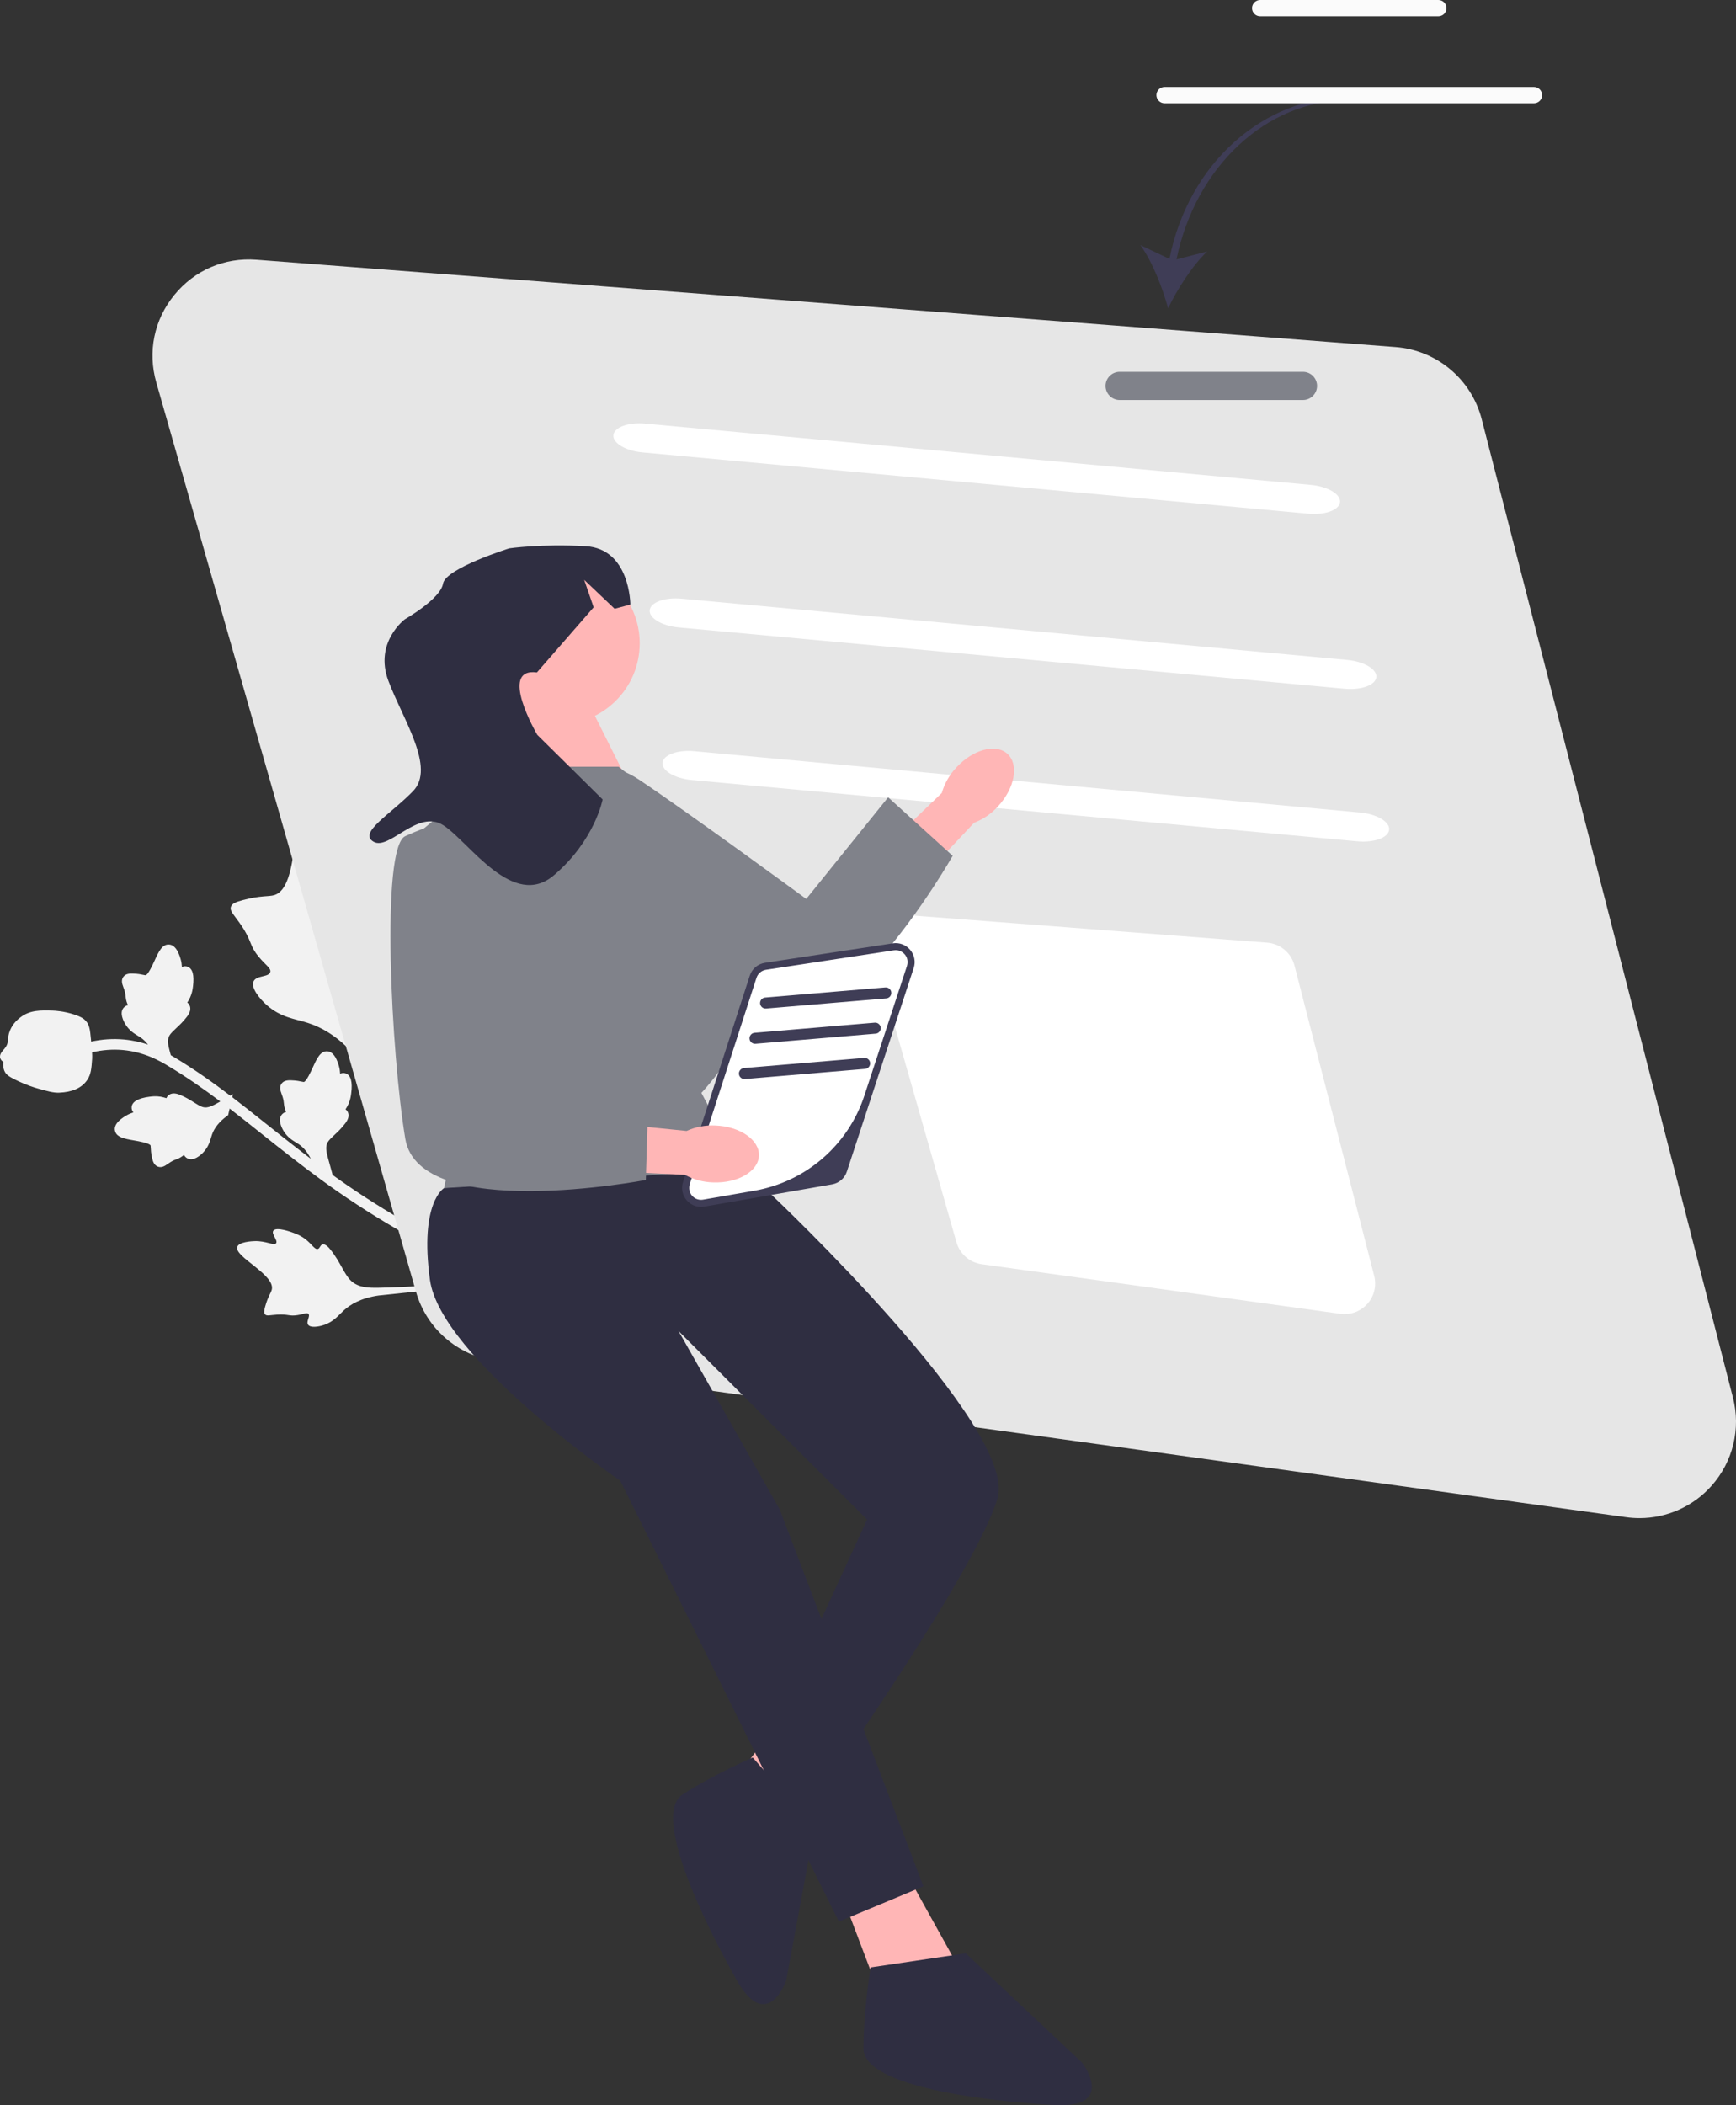 <svg width="160" height="194" viewBox="0 0 160 194" fill="none" xmlns="http://www.w3.org/2000/svg">
<rect x="0" y="0" width="160" height="194" fill="#333333" stroke="none"/>
<g clip-path="url(#clip0_3_637)">
<path d="M30.628 76.084C30.443 75.794 29.277 73.971 28.413 74.156C26.776 74.506 27.664 81.763 25.284 82.486C24.761 82.645 24.026 82.506 22.384 82.946C21.73 83.12 21.392 83.264 21.286 83.553C21.137 83.964 21.588 84.309 22.259 85.309C23.264 86.81 22.955 87.087 23.839 88.163C24.495 88.961 25.01 89.227 24.909 89.578C24.766 90.073 23.643 89.86 23.373 90.429C23.098 91.009 23.897 92.011 24.588 92.624C25.886 93.773 27.179 93.884 28.363 94.261C29.649 94.671 31.409 95.586 33.231 97.874L47.789 117.585C46.615 117.14 44.328 116.226 41.207 114.662C38.575 113.343 35.966 111.841 33.451 110.198C32.367 109.489 31.419 108.83 30.568 108.215L30.654 108.261L30.239 106.755C30.079 106.157 29.974 105.668 30.196 105.275C30.318 105.065 30.548 104.848 30.817 104.597C31.125 104.31 31.474 103.984 31.815 103.532C32.131 103.126 32.202 102.763 32.045 102.459C31.991 102.356 31.921 102.282 31.847 102.228C31.932 102.094 32.028 101.936 32.114 101.746C32.295 101.341 32.34 100.995 32.372 100.738C32.504 99.702 32.336 99.092 31.872 98.924C31.675 98.853 31.498 98.885 31.35 98.955C31.339 98.743 31.311 98.493 31.233 98.224C30.984 97.359 30.637 96.92 30.176 96.884C29.531 96.833 29.206 97.546 28.83 98.37C28.661 98.736 28.219 99.71 27.988 99.711C27.96 99.711 27.878 99.693 27.806 99.677C27.608 99.634 27.31 99.57 26.845 99.556C26.584 99.549 26.189 99.538 25.948 99.861C25.734 100.171 25.84 100.5 25.937 100.764C25.969 100.851 26.008 100.954 26.047 101.079C26.135 101.364 26.15 101.518 26.165 101.668C26.183 101.862 26.203 102.063 26.342 102.395C26.354 102.422 26.364 102.447 26.375 102.471C26.245 102.501 26.108 102.564 25.993 102.692C25.56 103.164 25.964 103.944 26.156 104.254C26.502 104.81 26.94 105.077 27.293 105.292C27.381 105.346 27.469 105.399 27.553 105.457C27.991 105.755 28.353 106.206 28.644 106.787C28.3 106.525 27.971 106.273 27.663 106.035C26.558 105.185 25.519 104.356 24.506 103.548C23.464 102.717 22.444 101.904 21.407 101.111L21.472 100.826L21.222 100.971C19.585 99.727 17.9 98.531 16.008 97.397C15.931 97.351 15.839 97.296 15.744 97.241L15.654 96.915C15.495 96.317 15.39 95.828 15.612 95.435C15.734 95.225 15.964 95.008 16.233 94.757C16.541 94.469 16.89 94.144 17.231 93.692C17.546 93.285 17.618 92.922 17.46 92.618C17.407 92.515 17.337 92.442 17.263 92.388C17.347 92.254 17.444 92.095 17.529 91.905C17.711 91.501 17.756 91.155 17.788 90.897C17.92 89.862 17.752 89.252 17.288 89.083C17.091 89.013 16.914 89.045 16.766 89.115C16.755 88.902 16.726 88.652 16.649 88.383C16.4 87.518 16.053 87.08 15.591 87.044C14.947 86.993 14.621 87.705 14.245 88.529C14.077 88.895 13.635 89.87 13.404 89.871C13.375 89.87 13.294 89.853 13.222 89.837C13.024 89.794 12.726 89.729 12.26 89.716C11.999 89.709 11.605 89.697 11.364 90.02C11.149 90.331 11.255 90.66 11.353 90.923C11.385 91.01 11.424 91.113 11.463 91.239C11.551 91.524 11.566 91.678 11.58 91.827C11.599 92.021 11.619 92.222 11.758 92.554C11.769 92.581 11.78 92.606 11.791 92.631C11.66 92.661 11.524 92.724 11.408 92.852C10.975 93.323 11.379 94.103 11.572 94.414C11.918 94.97 12.356 95.237 12.708 95.451C12.797 95.506 12.884 95.559 12.969 95.616C13.216 95.785 13.438 96.004 13.64 96.264C12.998 96.048 12.257 95.869 11.421 95.793C10.423 95.701 9.411 95.769 8.402 95.989C8.395 95.913 8.388 95.838 8.381 95.755C8.295 94.827 8.232 94.442 7.912 94.082C7.757 93.906 7.519 93.712 6.84 93.49C5.898 93.183 5.091 93.137 4.865 93.13C3.739 93.098 2.766 93.07 1.883 93.75C1.715 93.879 1.203 94.269 0.922 94.957C0.778 95.305 0.752 95.587 0.732 95.814C0.71 96.052 0.696 96.209 0.563 96.429C0.478 96.569 0.377 96.683 0.297 96.775C0.141 96.959 -0.151 97.296 0.094 97.663C0.153 97.751 0.227 97.813 0.312 97.855C0.267 98.166 0.294 98.487 0.448 98.778C0.586 99.04 0.823 99.215 1.463 99.528C2.443 100.007 3.232 100.24 3.389 100.284C4.404 100.572 4.914 100.716 5.46 100.696C6.621 100.649 7.466 100.289 7.968 99.624C7.993 99.591 8.017 99.558 8.039 99.525C8.392 99.003 8.43 98.456 8.491 97.586C8.502 97.418 8.499 97.224 8.484 96.977C9.437 96.755 10.392 96.68 11.331 96.766C13.365 96.953 14.811 97.819 15.505 98.236C17.234 99.272 18.793 100.366 20.304 101.504L20.122 101.61C19.584 101.916 19.138 102.141 18.702 102.026C18.468 101.962 18.199 101.794 17.888 101.598C17.532 101.373 17.129 101.117 16.605 100.902C16.132 100.7 15.763 100.722 15.509 100.952C15.423 101.03 15.37 101.117 15.336 101.202C15.185 101.154 15.007 101.101 14.802 101.066C14.364 100.993 14.019 101.038 13.761 101.072C12.726 101.207 12.179 101.524 12.134 102.016C12.115 102.224 12.192 102.387 12.297 102.513C12.094 102.578 11.86 102.668 11.619 102.812C10.846 103.272 10.51 103.719 10.592 104.174C10.706 104.811 11.478 104.945 12.37 105.1C12.766 105.17 13.821 105.351 13.88 105.574C13.887 105.601 13.891 105.685 13.894 105.759C13.903 105.961 13.916 106.266 14.021 106.72C14.08 106.974 14.169 107.358 14.543 107.509C14.897 107.639 15.189 107.453 15.419 107.291C15.495 107.238 15.585 107.174 15.696 107.105C15.949 106.947 16.095 106.894 16.235 106.842C16.418 106.775 16.608 106.705 16.893 106.486C16.916 106.468 16.938 106.451 16.959 106.434C17.021 106.553 17.117 106.669 17.27 106.748C17.835 107.048 18.488 106.459 18.739 106.194C19.189 105.718 19.336 105.227 19.454 104.831C19.484 104.731 19.513 104.633 19.547 104.537C19.763 103.932 20.212 103.372 20.883 102.873L21.028 102.765L21.166 102.16C22.077 102.863 22.979 103.58 23.897 104.313C24.913 105.124 25.957 105.956 27.067 106.81C28.538 107.942 30.368 109.351 32.917 111.017C35.463 112.68 38.104 114.2 40.77 115.536C43.144 116.726 45.046 117.546 46.35 118.072C42.549 118.326 37.289 118.628 34.913 118.671C33.988 118.687 33.036 118.673 32.357 118.033C31.704 117.418 31.383 116.297 30.432 115.126C30.321 114.989 30.007 114.613 29.729 114.679C29.499 114.734 29.503 115.042 29.29 115.097C29.003 115.17 28.763 114.676 28.169 114.211C27.751 113.883 27.37 113.736 27.042 113.61C26.943 113.572 25.462 113.013 25.189 113.42C24.985 113.725 25.64 114.311 25.446 114.569C25.252 114.827 24.534 114.335 23.451 114.375C23.255 114.383 22.024 114.429 21.866 114.906C21.565 115.811 25.382 117.469 25.05 118.846C24.978 119.148 24.697 119.469 24.439 120.402C24.336 120.774 24.309 120.981 24.421 121.116C24.579 121.308 24.879 121.186 25.563 121.146C26.589 121.085 26.636 121.317 27.419 121.193C28 121.102 28.279 120.926 28.422 121.076C28.624 121.289 28.195 121.779 28.396 122.076C28.601 122.378 29.324 122.275 29.824 122.112C30.763 121.807 31.19 121.205 31.717 120.732C32.289 120.219 33.246 119.619 34.894 119.385L46.563 118.157C47.245 118.429 47.748 118.615 48.041 118.723C48.197 118.78 48.297 118.816 48.338 118.835L48.493 118.537L48.666 118.772C48.612 118.695 48.553 118.611 48.497 118.53L48.563 118.403L49.01 118.205C48.949 118.068 48.883 118.008 48.705 117.931L49.602 117.837C49.331 117.859 49.005 117.884 48.656 117.91C48.582 117.88 48.492 117.847 48.379 117.805C48.248 117.757 48.069 117.691 47.856 117.61C44.317 112.506 37.038 101.693 34.328 97.266C33.48 95.882 32.654 94.427 33.018 92.829C33.369 91.292 34.78 89.807 35.706 87.325C35.814 87.035 36.104 86.225 35.756 85.863C35.468 85.564 35.006 85.844 34.733 85.569C34.367 85.2 34.902 84.396 35.078 83.084C35.202 82.159 35.084 81.451 34.983 80.842C34.953 80.658 34.48 77.917 33.623 77.867C32.978 77.829 32.674 79.343 32.11 79.278C31.548 79.214 31.654 77.689 30.628 76.084Z" fill="#F2F2F2"/>
<path d="M149.887 139.818L45.675 125.411C42.187 124.929 39.308 122.429 38.341 119.043L14.406 35.252C13.595 32.413 14.2 29.472 16.067 27.184C17.934 24.896 20.692 23.713 23.637 23.938L128.631 31.984C132.43 32.275 135.618 34.95 136.566 38.641L159.719 128.792C160.458 131.669 159.719 134.71 157.742 136.927C156.04 138.836 153.627 139.902 151.111 139.902C150.705 139.902 150.296 139.874 149.887 139.818Z" fill="#E6E6E6"/>
<path d="M123.534 121.073L90.481 116.503C89.374 116.35 88.461 115.557 88.154 114.483L80.563 87.907C80.306 87.006 80.498 86.074 81.09 85.348C81.682 84.622 82.557 84.247 83.491 84.318L116.792 86.87C117.997 86.963 119.009 87.811 119.309 88.982L126.653 117.576C126.887 118.488 126.653 119.453 126.026 120.156C125.486 120.761 124.721 121.099 123.922 121.099C123.794 121.099 123.664 121.091 123.534 121.073Z" fill="white"/>
<path d="M120.577 47.339L59.218 41.69C57.671 41.548 56.467 40.837 56.535 40.105C56.602 39.373 57.915 38.895 59.462 39.037L120.822 44.686C122.369 44.829 123.572 45.539 123.505 46.271C123.437 47.002 122.124 47.482 120.577 47.339Z" fill="white"/>
<path d="M123.923 63.47L62.564 57.821C61.017 57.679 59.813 56.968 59.88 56.236C59.948 55.505 61.261 55.025 62.808 55.168L124.167 60.817C125.714 60.959 126.918 61.67 126.85 62.402C126.783 63.133 125.47 63.613 123.923 63.47Z" fill="white"/>
<path d="M125.105 77.53L63.746 71.881C62.199 71.738 60.995 71.027 61.062 70.296C61.13 69.564 62.443 69.085 63.99 69.227L125.349 74.877C126.896 75.019 128.1 75.73 128.032 76.461C127.965 77.193 126.652 77.672 125.105 77.53Z" fill="white"/>
<path d="M88.133 70.739C89.673 69.06 91.787 68.495 92.855 69.475C93.923 70.456 93.539 72.611 91.999 74.29C91.392 74.969 90.632 75.493 89.782 75.817L83.166 82.846L79.935 79.671L86.8 73.079C87.051 72.204 87.508 71.401 88.133 70.739Z" fill="#FFB6B6"/>
<path d="M50.418 72.303C50.418 72.303 54.283 68.766 58.909 71.854C63.535 74.942 74.308 82.84 74.308 82.84L81.856 73.476L87.804 78.868C87.804 78.868 77.312 97.353 70.533 93.285C63.755 89.217 48.622 77.603 49.309 75.2C49.996 72.798 50.418 72.303 50.418 72.303Z" fill="#80828A"/>
<path d="M79.041 158.571L72.882 170.05L67.81 163.91L73.645 156.023L79.041 158.571Z" fill="#FFB6B6"/>
<path d="M75.059 168.463L72.453 182.547C72.453 182.547 70.704 187.431 67.892 182.47C65.081 177.509 59.99 167.244 62.916 165.363C65.843 163.482 69.378 161.962 69.378 161.962L75.059 168.463Z" fill="#2F2E41"/>
<path d="M82.676 171.072L89.174 182.771L81.052 183.746L77.478 174.321L82.676 171.072Z" fill="#FFB6B6"/>
<path d="M48.237 65.131C48.237 65.131 47.587 71.631 46.612 72.281C45.638 72.931 57.989 72.281 57.989 72.281L54.41 65.131H48.237Z" fill="#FFB6B6"/>
<path d="M61.555 74.236L57.009 70.656H45.893L38.49 76.83L43.201 98.766L40.926 109.49L69.843 110.465L64.644 100.716C64.644 100.716 70.817 94.216 68.868 89.992C66.918 85.767 61.555 74.236 61.555 74.236Z" fill="#80828A"/>
<path d="M66.919 107.865L71.142 110.14C71.142 110.14 93.885 131.588 91.936 138.087C89.987 144.587 76.991 163.11 76.991 163.11L70.817 159.86L79.915 140.037L62.532 122.651L71.863 139.103L85.113 173.834L77.316 177.084L57.172 136.462C57.172 136.462 40.602 125.088 39.627 117.939C38.652 110.79 40.927 109.49 40.927 109.49L66.919 107.865Z" fill="#2F2E41"/>
<path d="M89.012 180.008L99.733 190.083C99.733 190.083 102.982 194.307 97.134 193.982C91.286 193.657 79.59 192.357 79.59 188.783C79.59 185.208 80.239 181.308 80.239 181.308L89.012 180.008Z" fill="#2F2E41"/>
<path d="M51.486 66.756C55.613 66.756 58.959 63.41 58.959 59.282C58.959 55.154 55.613 51.808 51.486 51.808C47.359 51.808 44.013 55.154 44.013 59.282C44.013 63.41 47.359 66.756 51.486 66.756Z" fill="#FFB6B6"/>
<path d="M83.903 89.106L77.745 107.865C77.58 108.365 77.154 108.734 76.635 108.824L64.858 110.873C63.802 111.056 62.929 110.051 63.259 109.031L69.409 90.016C69.575 89.503 70.017 89.128 70.55 89.047L82.336 87.253C83.385 87.093 84.234 88.097 83.903 89.106Z" fill="white"/>
<path d="M64.608 111.219C64.107 111.219 63.631 111.005 63.293 110.616C62.888 110.149 62.76 109.519 62.95 108.931L69.1 89.916C69.305 89.282 69.842 88.826 70.501 88.726L82.287 86.932C82.891 86.839 83.49 87.064 83.885 87.531C84.281 87.999 84.403 88.625 84.212 89.207L78.053 107.966C77.851 108.582 77.329 109.033 76.692 109.144L64.914 111.193C64.811 111.211 64.709 111.219 64.608 111.219ZM82.553 87.561C82.497 87.561 82.441 87.566 82.385 87.574L70.599 89.368C70.185 89.431 69.847 89.718 69.719 90.116L63.584 109.081C63.472 109.43 63.508 109.821 63.725 110.116C63.977 110.46 64.388 110.623 64.802 110.552L69.528 109.73C74.269 108.906 78.168 105.534 79.669 100.962L83.583 89.04C83.681 88.739 83.669 88.405 83.513 88.13C83.308 87.768 82.943 87.561 82.553 87.561Z" fill="#3F3D56"/>
<path d="M65.925 103.72C68.201 103.804 70.002 105.047 69.948 106.496C69.894 107.945 68.006 109.05 65.729 108.966C64.819 108.945 63.927 108.706 63.129 108.269L53.489 107.79L53.811 103.27L63.279 104.222C64.108 103.846 65.015 103.674 65.925 103.72Z" fill="#FFB6B6"/>
<path d="M40.277 76.018C40.277 76.018 45.475 76.668 46.125 82.192C46.775 87.717 47.75 101.041 47.75 101.041L59.771 100.716L59.524 108.741C59.524 108.741 38.652 112.74 37.353 104.94C36.053 97.141 35.078 78.088 37.353 77.053C39.627 76.018 40.277 76.018 40.277 76.018Z" fill="#80828A"/>
<path d="M107.781 23.858L105.107 22.591C106.204 24.122 107.149 26.512 107.655 28.415C108.512 26.643 109.893 24.474 111.259 23.179L108.433 23.906C110.175 15.37 116.725 9.242 124.225 9.242L124.331 8.933C116.497 8.933 109.559 14.977 107.781 23.858Z" fill="#3F3D56"/>
<path d="M120.088 36.864H103.193C102.477 36.864 101.894 36.281 101.894 35.564C101.894 34.847 102.477 34.264 103.193 34.264H120.088C120.805 34.264 121.388 34.847 121.388 35.564C121.388 36.281 120.805 36.864 120.088 36.864Z" fill="#80828A"/>
<path d="M81.682 92.006L70.603 92.939C70.324 92.963 70.077 92.755 70.054 92.475C70.03 92.196 70.238 91.95 70.518 91.926L81.597 90.993C81.876 90.969 82.122 91.177 82.146 91.456C82.169 91.736 81.961 91.982 81.682 92.006Z" fill="#3F3D56"/>
<path d="M80.707 95.255L69.628 96.189C69.349 96.213 69.103 96.005 69.079 95.725C69.055 95.446 69.264 95.2 69.543 95.176L80.622 94.242C80.901 94.219 81.147 94.427 81.171 94.706C81.195 94.985 80.987 95.232 80.707 95.255Z" fill="#3F3D56"/>
<path d="M79.733 98.505L68.654 99.439C68.374 99.463 68.128 99.254 68.104 98.975C68.081 98.696 68.289 98.449 68.568 98.426L79.647 97.492C79.927 97.468 80.173 97.676 80.196 97.956C80.22 98.235 80.012 98.482 79.733 98.505Z" fill="#3F3D56"/>
<path d="M49.486 61.969L54.714 55.966L53.842 53.433L56.649 56.1L58.097 55.707C58.097 55.707 58.085 50.566 53.98 50.333C49.876 50.101 46.931 50.533 46.931 50.533C46.931 50.533 41.062 52.373 40.833 53.783C40.603 55.193 37.316 57.066 37.316 57.066C37.316 57.066 34.463 59.188 35.797 62.746C37.13 66.303 40.173 70.744 38.067 72.909C35.96 75.074 32.984 76.74 34.434 77.571C35.884 78.402 38.5 74.506 40.883 76.064C43.266 77.621 47.291 83.877 51.068 80.646C54.844 77.415 55.542 73.673 55.542 73.673L49.516 67.716C49.516 67.716 45.864 61.486 49.486 61.969Z" fill="#2F2E41"/>
<path d="M132.567 1.502H116.145C115.731 1.502 115.394 1.165 115.394 0.751C115.394 0.337 115.731 0 116.145 0H132.567C132.981 0 133.318 0.337 133.318 0.751C133.318 1.165 132.981 1.502 132.567 1.502Z" fill="#FBFBFB"/>
<path d="M141.38 9.515H107.332C106.918 9.515 106.581 9.178 106.581 8.764C106.581 8.349 106.918 8.013 107.332 8.013H141.38C141.794 8.013 142.131 8.349 142.131 8.764C142.131 9.178 141.794 9.515 141.38 9.515Z" fill="#FBFBFB"/>
</g>
<defs>
<clipPath id="clip0_3_637">
<rect width="160" height="194" fill="white"/>
</clipPath>
</defs>
</svg>
